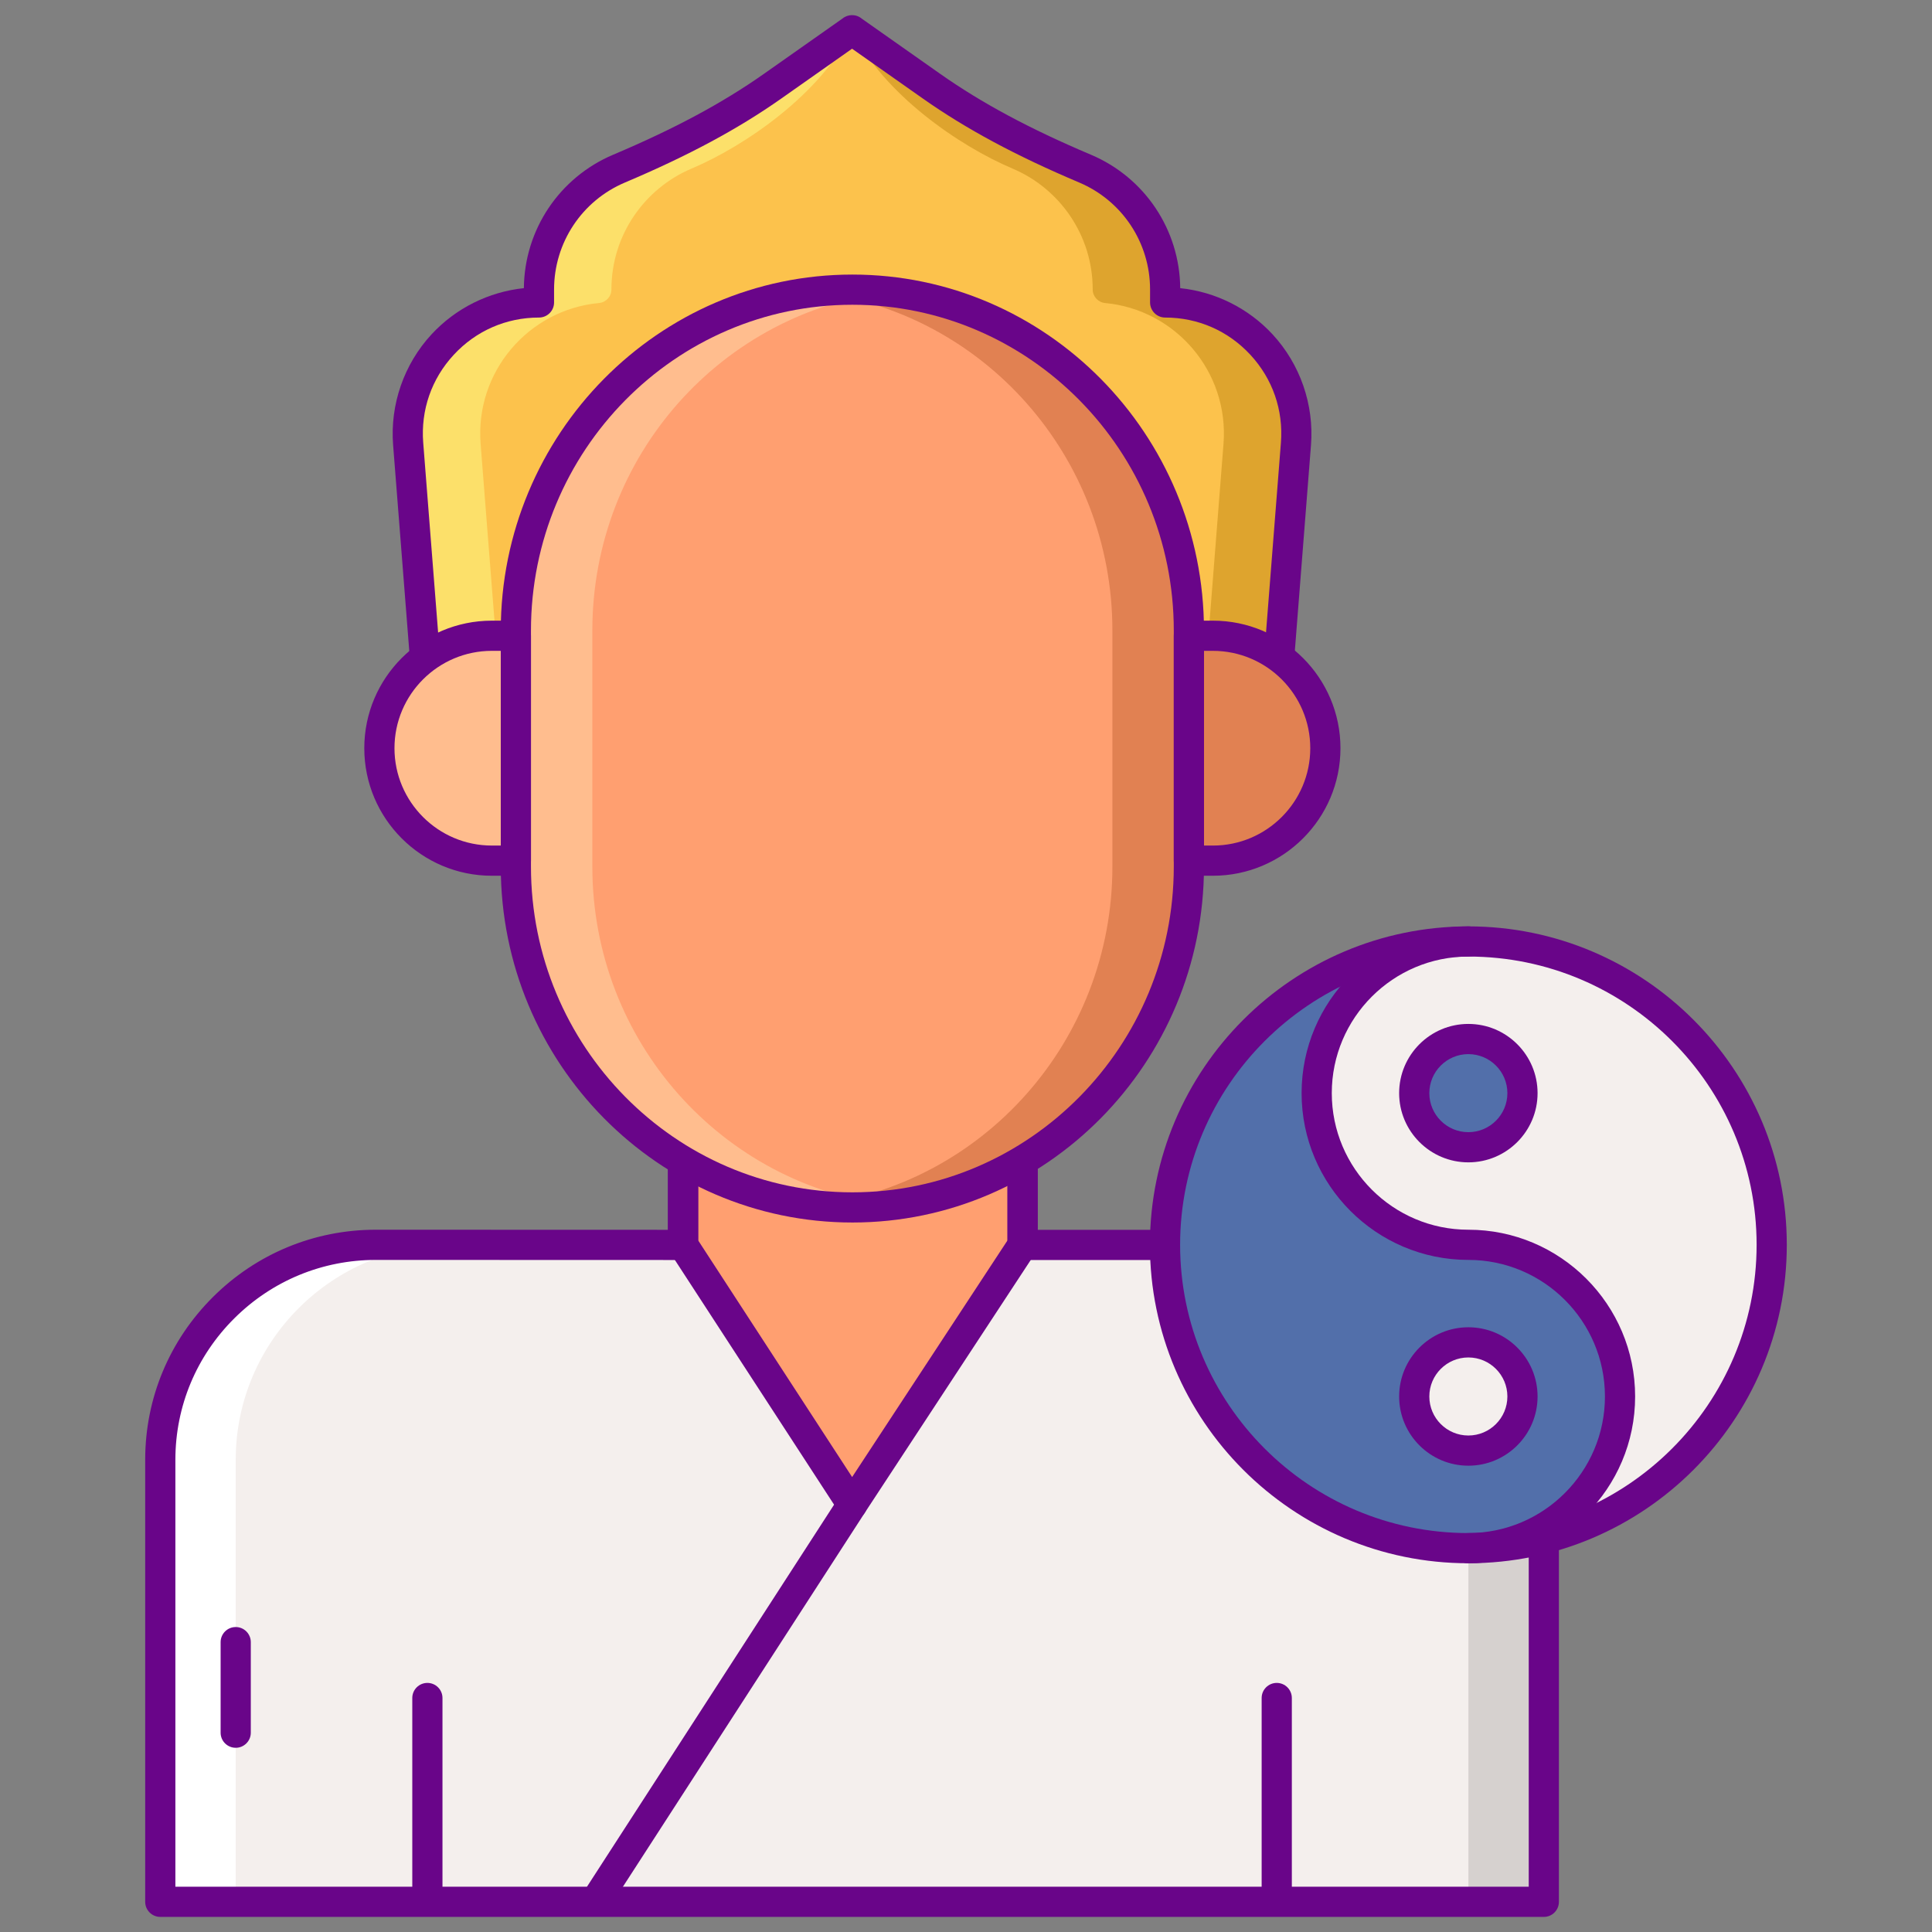 <svg id="Layer_1" enable-background="new 0 0 256 256" height="512" viewBox="0 0 256 256" width="512" xmlns="http://www.w3.org/2000/svg"><rect x="0" y="0" width="256" height="256" fill="#808080" stroke="none"/><g><g><path d="m90.511 164.957v-22.21h44.985v22.21h40.617c15.734.02 28.472 12.94 28.452 28.674v58.369h-183.326v-58.604c.02-15.734 12.866-28.472 28.6-28.452z" fill="#f4efed"/></g><g><path d="m90.511 164.957v-22.21h44.986v22.21l-22.594 34.416z" fill="#ff9f70"/></g><g><g><path d="m176.114 164.957h-9.994c15.734.02 28.472 12.927 28.452 28.661v58.382h9.994v-58.37c.02-15.733-12.718-28.653-28.452-28.673z" fill="#d6d1cf"/></g></g><g><g><path d="m49.839 164.944 9.994.013c-15.734-.02-28.58 12.718-28.6 28.452v58.591h-9.994v-58.604c.02-15.734 12.866-28.472 28.6-28.452z" fill="#fff"/></g></g><g><path d="m56.63 253c-1.104 0-2-.895-2-2v-26.006c0-1.104.896-2 2-2s2 .896 2 2v26.006c0 1.105-.895 2-2 2z" fill="#690589"/></g><g><path d="m169.175 253c-1.104 0-2-.895-2-2v-26.006c0-1.104.895-2 2-2s2 .896 2 2v26.006c0 1.105-.896 2-2 2z" fill="#690589"/></g><g><path d="m204.565 254h-183.326c-1.105 0-2-.895-2-2v-58.605c.01-8.143 3.205-15.796 8.997-21.552 5.775-5.739 13.433-8.899 21.564-8.899h.041l38.67.012v-20.209c0-1.105.896-2 2-2h44.985c1.104 0 2 .895 2 2v20.21h38.617c8.14.01 15.794 3.22 21.555 9.036 5.747 5.805 8.907 13.49 8.896 21.641v58.366c.001 1.105-.894 2-1.999 2zm-181.326-4h179.326v-56.369c.009-7.09-2.739-13.773-7.739-18.822-5.005-5.055-11.651-7.843-18.715-7.852h-40.614c-1.105 0-2-.896-2-2v-20.21h-40.985v20.21c0 .53-.211 1.039-.586 1.414s-.884.586-1.414.586l-40.673-.013c-.012 0-.024 0-.036 0-7.07 0-13.726 2.746-18.747 7.736-5.032 5.001-7.808 11.648-7.817 18.718z" fill="#690589"/></g><g><path d="m112.902 201.373c-.001 0-.003 0-.004 0-.675-.001-1.304-.344-1.672-.909l-22.391-34.416c-.211-.325-.324-.703-.324-1.091v-22.21c0-1.105.896-2 2-2h44.985c1.104 0 2 .895 2 2v22.21c0 .39-.114.771-.328 1.098l-22.595 34.416c-.368.563-.997.902-1.671.902zm-20.39-37.01 20.399 31.354 20.587-31.357v-19.612h-40.986z" fill="#690589"/></g><g><path d="m154.39 40.076v-1.718c0-7.201-4.378-13.38-10.618-16.019-7.113-3.008-14.023-6.473-20.338-10.918l-10.518-7.403v-.018l-.013.009-.013-.009v.018l-10.518 7.403c-6.315 4.445-13.226 7.91-20.338 10.918-6.24 2.639-10.618 8.818-10.618 16.019v1.718c-10.138 0-18.125 8.639-17.332 18.746l2.961 37.713h55.845.026 55.845l2.961-37.713c.793-10.107-7.194-18.746-17.332-18.746z" fill="#fcc24c"/></g><g><g><path d="m154.39 40.076v-1.718c0-7.201-4.378-13.38-10.618-16.019-7.112-3.008-14.023-6.473-20.338-10.918l-10.503-7.392c4.097 8.402 14.137 15.306 21.241 18.31 6.24 2.639 10.618 8.818 10.618 16.019 0 .936.716 1.707 1.647 1.794 9.34.875 16.434 9.116 15.684 18.669l-2.961 37.713h9.6l2.961-37.713c.794-10.106-7.193-18.745-17.331-18.745z" fill="#dea42e"/></g></g><g><g><path d="m71.415 40.076v-1.718c0-7.201 4.378-13.38 10.618-16.019 7.113-3.008 14.023-6.473 20.338-10.918l10.503-7.392c-4.097 8.402-14.137 15.306-21.241 18.31-6.24 2.639-10.618 8.818-10.618 16.019 0 .936-.716 1.707-1.647 1.794-9.34.875-16.434 9.116-15.684 18.669l2.961 37.713h-9.6l-2.961-37.713c-.794-10.106 7.193-18.745 17.331-18.745z" fill="#fce06a"/></g></g><g><path d="m168.761 98.535h-111.717c-1.044 0-1.912-.803-1.994-1.844l-2.96-37.713c-.422-5.371 1.434-10.721 5.092-14.677 3.203-3.464 7.578-5.634 12.234-6.12.07-7.737 4.701-14.665 11.838-17.683 8.117-3.433 14.461-6.838 19.966-10.712l10.389-7.313c.103-.086.216-.162.336-.228.367-.196.78-.273 1.178-.227.246.025.488.097.713.215.131.069.253.151.365.245l10.383 7.309c5.507 3.876 11.851 7.279 19.966 10.711 7.137 3.019 11.767 9.947 11.837 17.684 4.656.486 9.032 2.656 12.234 6.12 3.658 3.956 5.514 9.306 5.093 14.677l-2.961 37.714c-.08 1.039-.948 1.842-1.992 1.842zm-109.867-4h108.018l2.816-35.87c.34-4.326-1.096-8.463-4.041-11.648-2.945-3.186-6.958-4.94-11.297-4.94-1.104 0-2-.896-2-2v-1.718c0-6.197-3.688-11.763-9.396-14.178-8.383-3.545-14.964-7.079-20.71-11.123l-9.38-6.603-9.38 6.603c-5.744 4.042-12.324 7.576-20.71 11.124-5.709 2.414-9.397 7.979-9.397 14.177v1.718c0 1.104-.896 2-2 2-4.339 0-8.351 1.755-11.296 4.94-2.946 3.185-4.381 7.322-4.042 11.648z" fill="#690589"/></g><g><path d="m68.355 84.241h-3.183c-8.23 0-14.901 6.671-14.901 14.901s6.671 14.901 14.901 14.901h3.183z" fill="#ffbd8e"/></g><g><path d="m160.717 84.241h-3.184v29.802h3.184c8.229 0 14.901-6.671 14.901-14.901s-6.672-14.901-14.901-14.901z" fill="#e18152"/></g><g><path d="m112.944 159.989c-24.626 0-44.589-20.223-44.589-45.168v-31.27c0-24.946 19.963-45.168 44.589-45.168 24.626 0 44.589 20.222 44.589 45.168v31.27c0 24.946-19.963 45.168-44.589 45.168z" fill="#ff9f70"/></g><g><path d="m112.944 38.382c-1.714 0-3.403.108-5.067.299 22.239 2.549 39.522 21.66 39.522 44.87v31.27c0 23.209-17.283 42.32-39.522 44.87 1.664.191 3.353.299 5.067.299 24.626 0 44.589-20.222 44.589-45.168v-31.27c0-24.947-19.963-45.17-44.589-45.17z" fill="#e18152"/></g><g><path d="m112.944 38.382c1.714 0 3.403.108 5.067.299-22.239 2.549-39.522 21.66-39.522 44.87v31.27c0 23.209 17.283 42.32 39.522 44.87-1.664.191-3.353.299-5.067.299-24.626 0-44.589-20.222-44.589-45.168v-31.27c0-24.947 19.963-45.17 44.589-45.17z" fill="#ffbd8e"/></g><g><path d="m112.944 161.989c-25.689 0-46.589-21.159-46.589-47.168v-31.27c0-26.009 20.9-47.169 46.589-47.169 25.69 0 46.589 21.16 46.589 47.169v31.271c0 26.008-20.899 47.167-46.589 47.167zm0-121.607c-23.484 0-42.589 19.365-42.589 43.169v31.271c0 23.803 19.105 43.168 42.589 43.168 23.483 0 42.589-19.365 42.589-43.168v-31.271c0-23.804-19.105-43.169-42.589-43.169z" fill="#690589"/></g><g><path d="m68.355 116.042h-3.184c-9.319 0-16.901-7.581-16.901-16.9s7.582-16.902 16.901-16.902h3.184c1.104 0 2 .896 2 2v29.802c0 1.104-.896 2-2 2zm-3.184-29.802c-7.114 0-12.901 5.787-12.901 12.901 0 7.113 5.787 12.9 12.901 12.9h1.184v-25.801z" fill="#690589"/></g><g><path d="m160.717 116.042h-3.184c-1.105 0-2-.896-2-2v-29.802c0-1.104.895-2 2-2h3.184c9.319 0 16.901 7.582 16.901 16.901s-7.582 16.901-16.901 16.901zm-1.184-4h1.184c7.114 0 12.901-5.787 12.901-12.9 0-7.114-5.787-12.901-12.901-12.901h-1.184z" fill="#690589"/></g><g><path d="m31.233 231.591c-1.104 0-2-.896-2-2v-12c0-1.105.896-2 2-2 1.105 0 2 .895 2 2v12c0 1.104-.896 2-2 2z" fill="#690589"/></g><g><path d="m79.51 253c-.372 0-.749-.104-1.084-.32-.928-.601-1.193-1.838-.593-2.766l33.391-51.627c.598-.928 1.838-1.194 2.765-.594.928.6 1.193 1.838.593 2.766l-33.391 51.627c-.382.592-1.026.914-1.681.914z" fill="#690589"/></g><g><path d="m194.566 124.749c-11.1 0-20.098 8.998-20.098 20.098 0 11.099 8.998 20.097 20.098 20.097 11.099 0 20.097 8.998 20.097 20.097s-8.998 20.097-20.097 20.097c22.199 0 40.195-17.996 40.195-40.195 0-22.198-17.996-40.194-40.195-40.194z" fill="#f4efed"/></g><g><path d="m201.737 144.846c0 3.96-3.211 7.171-7.171 7.171s-7.171-3.211-7.171-7.171 3.21-7.171 7.171-7.171c3.96.001 7.171 3.211 7.171 7.171z" fill="#526faa"/></g><g><path d="m194.566 205.139c11.099 0 20.097-8.998 20.097-20.097s-8.998-20.097-20.097-20.097c-11.1 0-20.098-8.998-20.098-20.097 0-11.1 8.998-20.098 20.098-20.098-22.199 0-40.195 17.996-40.195 40.195 0 22.198 17.996 40.194 40.195 40.194z" fill="#526faa"/></g><g><path d="m194.565 207.139c-23.266 0-42.194-18.929-42.194-42.194 0-23.267 18.929-42.195 42.194-42.195 23.267 0 42.195 18.929 42.195 42.195.001 23.265-18.928 42.194-42.195 42.194zm0-80.39c-21.061 0-38.194 17.135-38.194 38.195 0 21.061 17.134 38.194 38.194 38.194 21.061 0 38.195-17.134 38.195-38.194.001-21.06-17.134-38.195-38.195-38.195z" fill="#690589"/></g><g><path d="m194.565 154.018c-5.057 0-9.171-4.114-9.171-9.171s4.114-9.171 9.171-9.171 9.171 4.114 9.171 9.171c0 5.056-4.114 9.171-9.171 9.171zm0-14.342c-2.852 0-5.171 2.319-5.171 5.171s2.319 5.171 5.171 5.171 5.171-2.319 5.171-5.171-2.319-5.171-5.171-5.171z" fill="#690589"/></g><g><path d="m194.565 207.139c-1.105 0-2-.896-2-2 0-1.105.895-2 2-2 9.979 0 18.098-8.118 18.098-18.098 0-9.979-8.118-18.097-18.098-18.097-12.185 0-22.097-9.913-22.097-22.098s9.912-22.098 22.097-22.098c1.104 0 2 .896 2 2s-.896 2-2 2c-9.979 0-18.097 8.118-18.097 18.098s8.118 18.098 18.097 18.098c12.185 0 22.098 9.912 22.098 22.097s-9.913 22.098-22.098 22.098z" fill="#690589"/></g><g><circle cx="194.566" cy="185.041" fill="#f4efed" r="7.171"/></g><g><path d="m194.565 194.212c-5.057 0-9.171-4.114-9.171-9.171s4.114-9.171 9.171-9.171 9.171 4.114 9.171 9.171-4.114 9.171-9.171 9.171zm0-14.342c-2.852 0-5.171 2.319-5.171 5.171s2.319 5.171 5.171 5.171 5.171-2.319 5.171-5.171-2.319-5.171-5.171-5.171z" fill="#690589"/></g></g></svg>